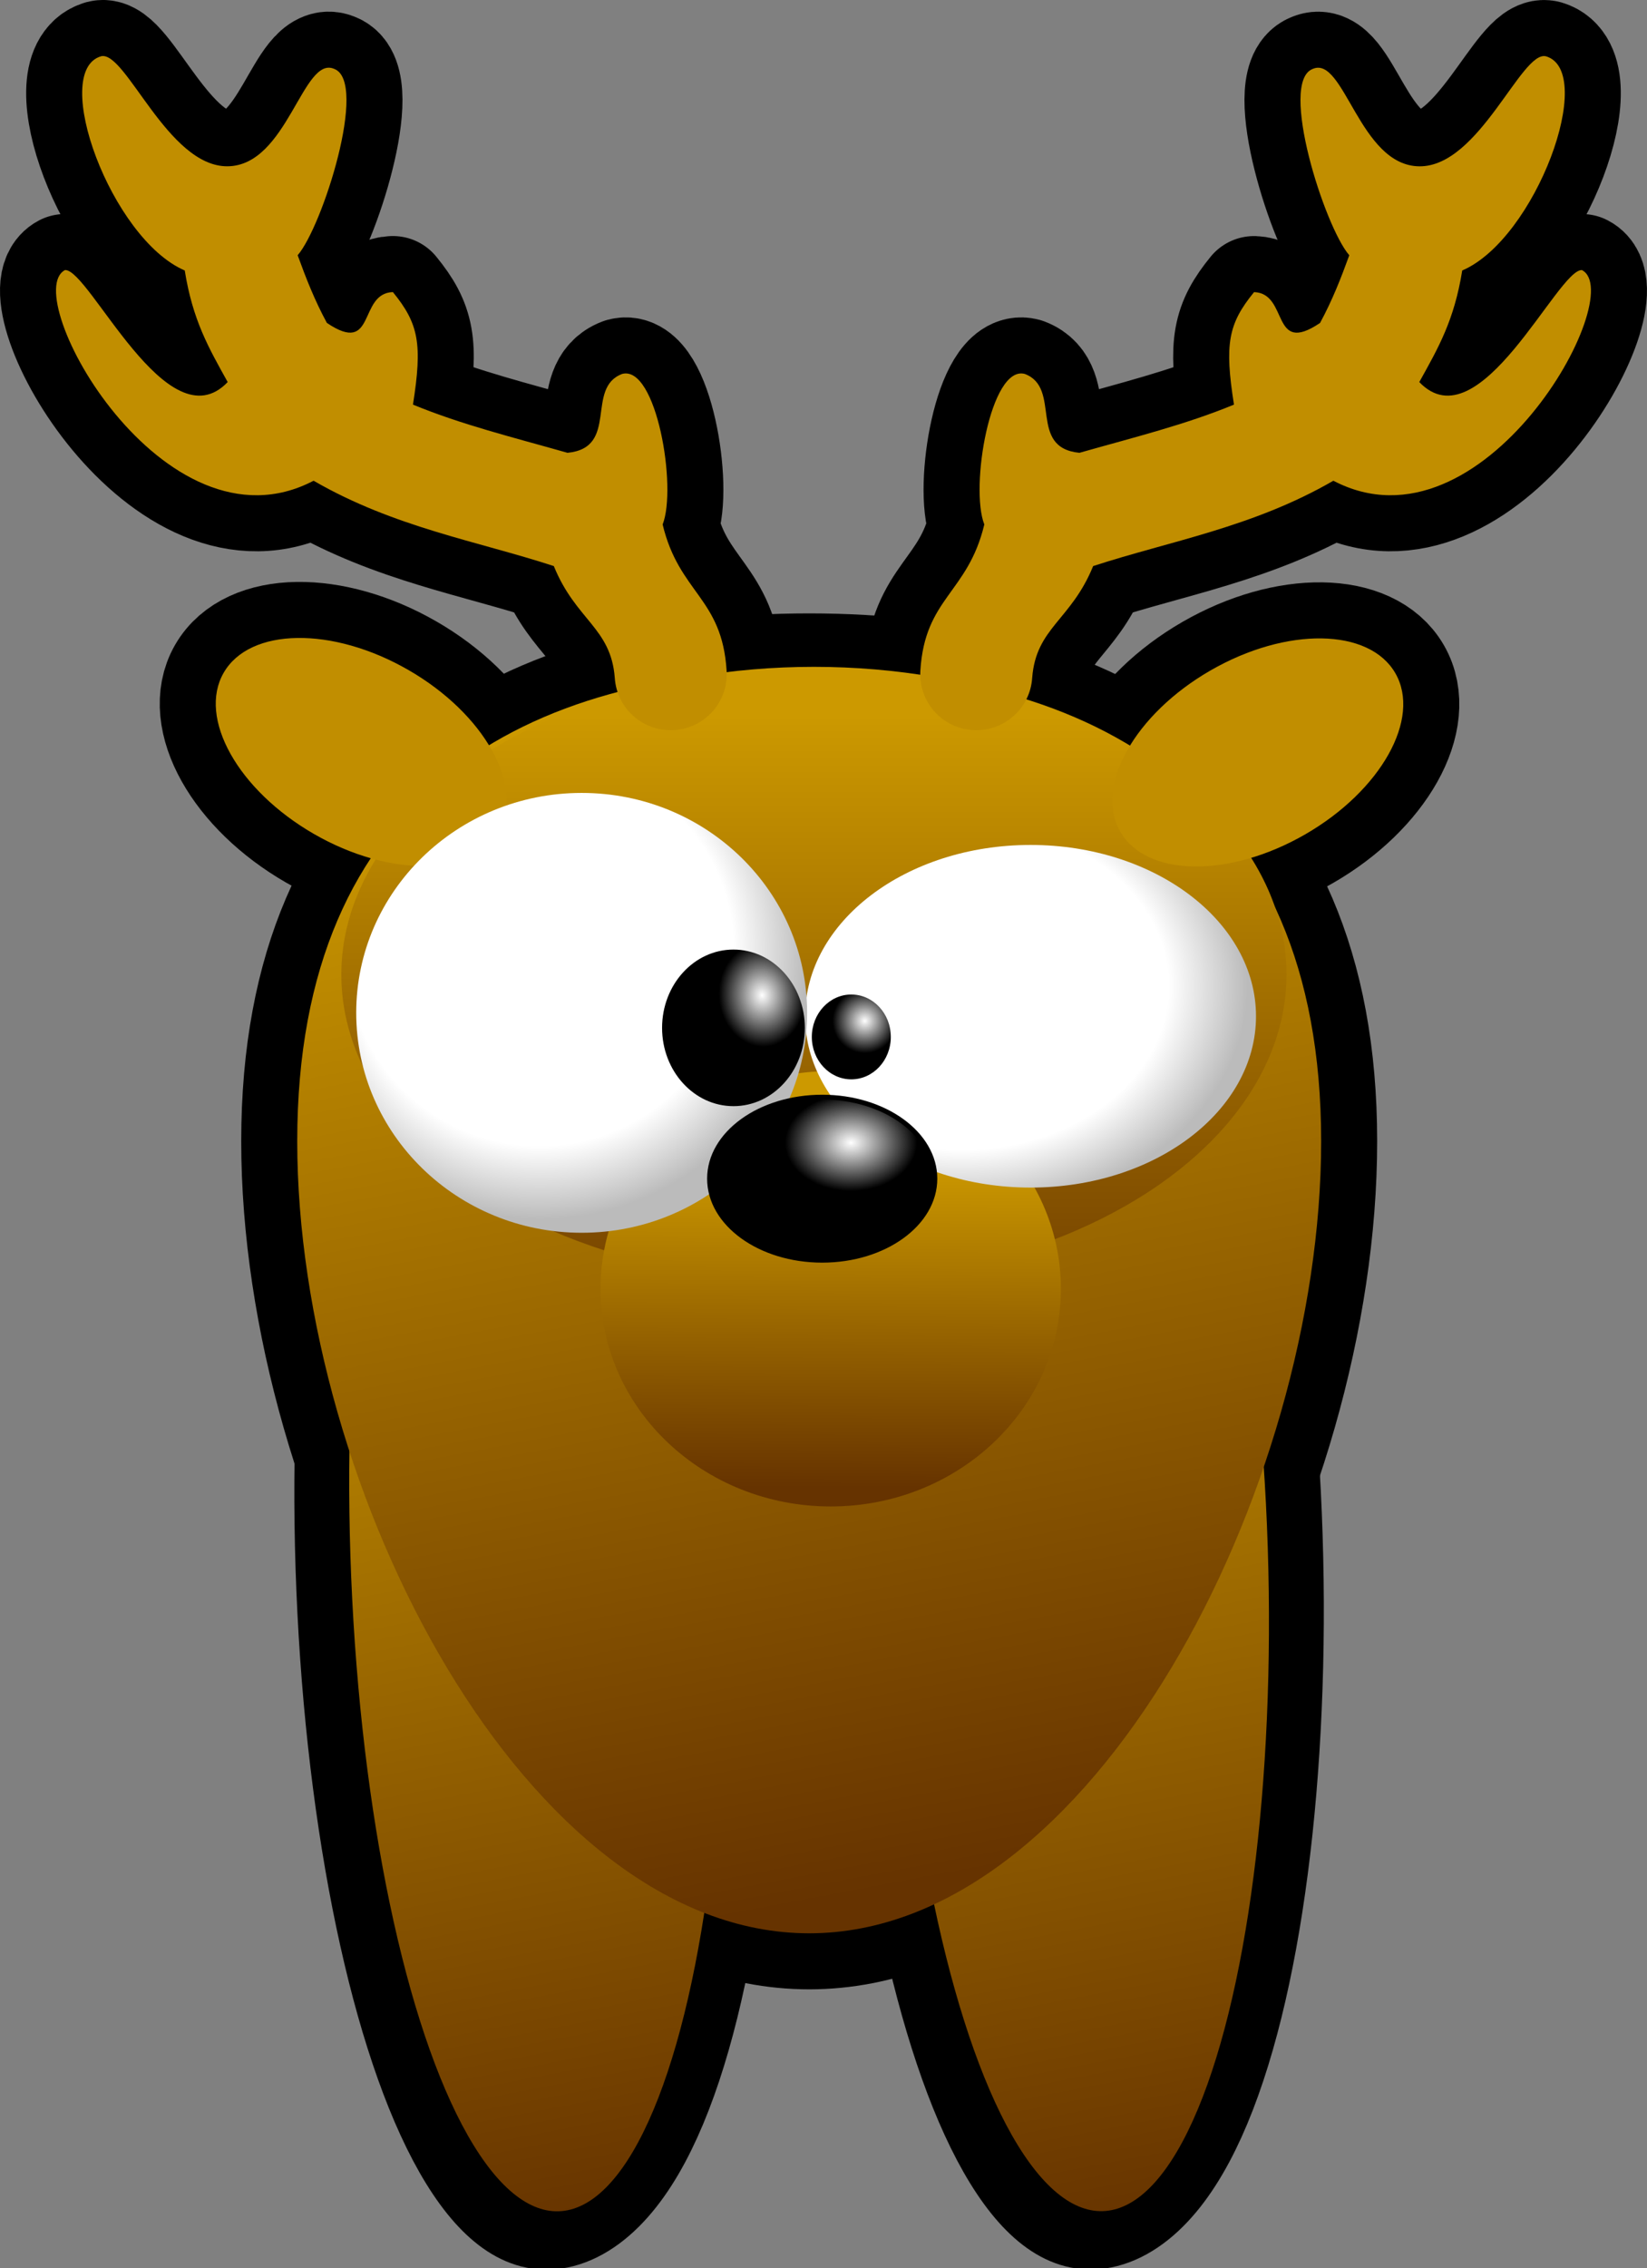 <?xml version="1.0" encoding="UTF-8" standalone="no"?>
<svg
   xmlns:dc="http://purl.org/dc/elements/1.1/"
   xmlns:cc="http://creativecommons.org/ns#"
   xmlns:rdf="http://www.w3.org/1999/02/22-rdf-syntax-ns#"
   xmlns:svg="http://www.w3.org/2000/svg"
   xmlns="http://www.w3.org/2000/svg"
   xmlns:xlink="http://www.w3.org/1999/xlink"
   xmlns:sodipodi="http://sodipodi.sourceforge.net/DTD/sodipodi-0.dtd"
   xmlns:inkscape="http://www.inkscape.org/namespaces/inkscape"
   inkscape:export-ydpi="600"
   inkscape:export-xdpi="600"
   inkscape:export-filename="C:\Documents and Settings\jmviglino\Mes documents\svg\tictac.png"
   version="1.0"
   sodipodi:docname="za-deer.svg"
   inkscape:output_extension="org.inkscape.output.svgz.inkscape"
   inkscape:version="1.0 (4035a4fb49, 2020-05-01)"
   sodipodi:version="0.32"
   id="svg5323"
   height="141.66"
   width="102.908">
  <rect width="100%" height="100%" fill="#808080" stroke="none"/>
  <defs
     id="defs5452">
    <linearGradient
       id="linearGradient4103">
      <stop
         id="stop4105"
         offset="0"
         style="stop-color:#663300;stop-opacity:1;" />
      <stop
         id="stop4107"
         offset="1"
         style="stop-color:#cc9900;stop-opacity:1;" />
    </linearGradient>
    <linearGradient
       id="linearGradient10371">
      <stop
         style="stop-color:#ffffff;stop-opacity:1;"
         offset="0"
         id="stop10373" />
      <stop
         id="stop10377"
         offset="0.725"
         style="stop-color:#ffffff;stop-opacity:1;" />
      <stop
         style="stop-color:#bbbbbb;stop-opacity:1;"
         offset="1"
         id="stop10375" />
    </linearGradient>
    <linearGradient
       id="linearGradient7396">
      <stop
         id="stop7398"
         offset="0"
         style="stop-color:#ffffff;stop-opacity:1;" />
      <stop
         id="stop7400"
         offset="1"
         style="stop-color:#000000;stop-opacity:1;" />
    </linearGradient>
    <radialGradient
       r="14.087"
       fy="52.919"
       fx="43.378"
       cy="52.919"
       cx="43.378"
       gradientTransform="matrix(-0.01,1.29,-1.276,-0.017,108.819,-9.048)"
       gradientUnits="userSpaceOnUse"
       id="radialGradient10449"
       xlink:href="#linearGradient10371"
       inkscape:collect="always" />
    <radialGradient
       r="14.087"
       fy="44.581"
       fx="42.645"
       cy="44.581"
       cx="42.645"
       gradientTransform="matrix(-0.028,1.186,-1.186,-0.028,96.722,-4.663)"
       gradientUnits="userSpaceOnUse"
       id="radialGradient10451"
       xlink:href="#linearGradient10371"
       inkscape:collect="always" />
    <radialGradient
       r="4.91"
       fy="48.883"
       fx="57.39"
       cy="48.883"
       cx="57.39"
       gradientTransform="matrix(0.548,-0.046,0.055,0.652,23.274,19.491)"
       gradientUnits="userSpaceOnUse"
       id="radialGradient10453"
       xlink:href="#linearGradient7396"
       inkscape:collect="always" />
    <radialGradient
       r="2.918"
       fy="50.816"
       fx="63.91"
       cy="50.816"
       cx="63.91"
       gradientTransform="matrix(0.69,0,0,0.69,19.836,15.713)"
       gradientUnits="userSpaceOnUse"
       id="radialGradient10455"
       xlink:href="#linearGradient7396"
       inkscape:collect="always" />
    <linearGradient
       gradientTransform="matrix(0.15,0,0,0.113,4.575,17.043)"
       gradientUnits="userSpaceOnUse"
       y2="386.191"
       x2="392"
       y1="566.884"
       x1="390.653"
       id="linearGradient4109"
       xlink:href="#linearGradient4103"
       inkscape:collect="always" />
    <linearGradient
       gradientUnits="userSpaceOnUse"
       y2="45.405"
       x2="75.529"
       y1="127.044"
       x1="73.096"
       id="linearGradient4135"
       xlink:href="#linearGradient4103"
       inkscape:collect="always"
       gradientTransform="matrix(0.408,0,0,0.882,29.856,27.498)" />
    <linearGradient
       gradientUnits="userSpaceOnUse"
       y2="157.144"
       x2="311.741"
       y1="677.59"
       x1="379.201"
       id="linearGradient4151"
       xlink:href="#linearGradient4103"
       inkscape:collect="always"
       gradientTransform="matrix(0.098,0,0,0.143,24.607,10.283)" />
    <linearGradient
       gradientTransform="matrix(0.134,0,0,0.16,10.58,0.388)"
       gradientUnits="userSpaceOnUse"
       y2="202.953"
       x2="281.219"
       y1="468.903"
       x1="281.219"
       id="linearGradient4159"
       xlink:href="#linearGradient4103"
       inkscape:collect="always" />
    <radialGradient
       inkscape:collect="always"
       xlink:href="#linearGradient7396"
       id="radialGradient4173"
       cx="399.976"
       cy="400.629"
       fx="399.976"
       fy="400.629"
       r="48"
       gradientTransform="matrix(0.086,0,0,0.063,28.586,32.642)"
       gradientUnits="userSpaceOnUse" />
    <linearGradient
       inkscape:collect="always"
       xlink:href="#linearGradient4103"
       id="linearGradient1089"
       gradientUnits="userSpaceOnUse"
       gradientTransform="matrix(0.098,0,0,0.143,24.607,10.283)"
       x1="379.201"
       y1="677.59"
       x2="311.741"
       y2="157.144" />
    <linearGradient
       gradientTransform="matrix(0.408,0,0,0.882,64.519,36.199)"
       inkscape:collect="always"
       xlink:href="#linearGradient4103"
       id="linearGradient4135-3"
       x1="73.096"
       y1="127.044"
       x2="75.529"
       y2="45.405"
       gradientUnits="userSpaceOnUse" />
  </defs>
  <sodipodi:namedview
     inkscape:document-rotation="0"
     inkscape:window-maximized="1"
     showgrid="false"
     inkscape:current-layer="layer5"
     inkscape:window-y="-8"
     inkscape:window-x="-8"
     inkscape:cy="83.781915"
     inkscape:cx="8.3034113"
     inkscape:zoom="5.2455471"
     id="base"
     pagecolor="#ffffff"
     bordercolor="#666666"
     borderopacity="1.0"
     objecttolerance="10.0"
     gridtolerance="10.0"
     guidetolerance="10.0"
     inkscape:pageopacity="0.0"
     inkscape:pageshadow="2"
     inkscape:window-width="1920"
     inkscape:window-height="1017"
     fit-margin-top="0"
     fit-margin-left="0"
     fit-margin-right="0"
     fit-margin-bottom="0" />
  <g
     transform="translate(-9.812,13.481)"
     style="display:inline;opacity:1"
     inkscape:label="fond"
     id="layer4"
     inkscape:groupmode="layer" />
  <g
     transform="translate(-11.399,11.792)"
     style="display:inline"
     inkscape:label="deer"
     id="layer5"
     inkscape:groupmode="layer">
    <g
       style="display:inline;fill:#ffffff;stroke:#000000;stroke-opacity:1;stroke-width:7;stroke-miterlimit:4;stroke-dasharray:none"
       id="g952-8"
       transform="translate(-0.068)">
      <ellipse
         ry="41.126"
         rx="11.928"
         cy="104.321"
         cx="76.135"
         style="color:#000000;display:inline;overflow:visible;visibility:visible;fill:#ffffff;fill-opacity:1;fill-rule:nonzero;stroke:#000000;stroke-width:7.073;stroke-linecap:round;stroke-linejoin:round;stroke-miterlimit:4;stroke-dasharray:none;stroke-dashoffset:0;stroke-opacity:1;marker:none;marker-start:none;marker-mid:none;marker-end:none;enable-background:accumulate"
         id="path4123-4-1"
         transform="matrix(0.968,-0.251,0.051,0.999,0,0)" />
      <ellipse
         transform="matrix(0.968,-0.251,0.051,0.999,0,0)"
         id="path4123-7"
         style="color:#000000;display:inline;overflow:visible;visibility:visible;fill:#ffffff;fill-opacity:1;fill-rule:nonzero;stroke:#000000;stroke-width:7.073;stroke-linecap:round;stroke-linejoin:round;stroke-miterlimit:4;stroke-dasharray:none;stroke-dashoffset:0;stroke-opacity:1;marker:none;marker-start:none;marker-mid:none;marker-end:none;enable-background:accumulate"
         cx="41.472"
         cy="95.621"
         rx="11.928"
         ry="41.126" />
    </g>
    <path
       sodipodi:nodetypes="csssc"
       d="m 93.947,59.482 c 0,21.797 -14.322,49.466 -31.988,49.466 -17.667,0 -31.988,-27.67 -31.988,-49.466 0,-21.797 14.322,-29.466 31.988,-29.466 17.667,0 31.988,7.67 31.988,29.466"
       style="display:inline;fill:#ffffff;fill-opacity:1;fill-rule:nonzero;stroke:#000000;stroke-width:7;stroke-opacity:1;stroke-miterlimit:4;stroke-dasharray:none"
       id="ellipse3881-8" />
    <g
       transform="translate(0.389,2)"
       id="g897-1"
       style="display:inline;stroke:#000000;stroke-width:7;stroke-miterlimit:4;stroke-dasharray:none;stroke-opacity:1">
      <ellipse
         style="color:#000000;overflow:visible;fill:#c18e00;stroke:#000000;stroke-width:7;stroke-linecap:round;stroke-linejoin:round;stroke-miterlimit:4;stroke-dasharray:none;stroke-opacity:1;stop-color:#000000"
         id="path878-0"
         cx="-11.992"
         cy="45.649"
         rx="5.91"
         ry="9.913"
         transform="rotate(-60.067)" />
      <ellipse
         transform="matrix(-0.499,-0.867,-0.867,0.499,0,0)"
         ry="9.913"
         rx="5.91"
         cy="-61.075"
         cx="-73.444"
         id="path878-2-9"
         style="color:#000000;display:inline;overflow:visible;fill:#c18e00;stroke:#000000;stroke-width:7;stroke-linecap:round;stroke-linejoin:round;stroke-miterlimit:4;stroke-dasharray:none;stroke-opacity:1;stop-color:#000000" />
    </g>
    <g
       style="stroke:#000000;stroke-width:7;stroke-miterlimit:4;stroke-dasharray:none;stroke-opacity:1"
       id="g1071">
      <path
         id="path1029"
         style="color:#000000;font-style:normal;font-variant:normal;font-weight:normal;font-stretch:normal;font-size:medium;line-height:normal;font-family:sans-serif;font-variant-ligatures:normal;font-variant-position:normal;font-variant-caps:normal;font-variant-numeric:normal;font-variant-alternates:normal;font-variant-east-asian:normal;font-feature-settings:normal;font-variation-settings:normal;text-indent:0;text-align:start;text-decoration:none;text-decoration-line:none;text-decoration-style:solid;text-decoration-color:#000000;letter-spacing:normal;word-spacing:normal;text-transform:none;writing-mode:lr-tb;direction:ltr;text-orientation:mixed;dominant-baseline:auto;baseline-shift:baseline;text-anchor:start;white-space:normal;shape-padding:0;shape-margin:0;inline-size:0;clip-rule:nonzero;display:inline;overflow:visible;visibility:visible;opacity:1;isolation:auto;mix-blend-mode:normal;color-interpolation:sRGB;color-interpolation-filters:linearRGB;solid-color:#000000;solid-opacity:1;vector-effect:none;fill:#c18e00;fill-opacity:1;fill-rule:evenodd;stroke:#000000;stroke-width:7;stroke-linecap:round;stroke-linejoin:round;stroke-miterlimit:4;stroke-dasharray:none;stroke-dashoffset:0;stroke-opacity:1;color-rendering:auto;image-rendering:auto;shape-rendering:auto;text-rendering:auto;enable-background:accumulate;stop-color:#000000;stop-opacity:1"
         d="m 12.16,-13.996 c -3.198,0.942 0.635,11.408 5.23,13.377 C 17.889,2.491 18.874,4.193 20.073,6.35 16.316,10.281 11.425,-0.727 9.91,-0.645 6.966,0.886 16.065,17.419 25.441,12.512 c 5.039,2.914 10.227,3.768 15.01,5.33 1.38,3.396 3.566,3.839 3.809,6.98 0.125,1.929 1.79,3.39 3.719,3.266 1.929,-0.124 3.391,-1.788 3.268,-3.717 C 50.961,19.808 48.282,19.546 47.25,15.244 48.164,12.92 46.858,5.272 44.721,5.842 c -2.325,0.876 -0.166,4.61 -3.414,4.926 -0.037,-0.011 -0.068,-0.018 -0.105,-0.029 C 37.887,9.797 34.716,9.02 31.65,7.758 32.245,3.976 32.016,2.715 30.395,0.73 28.204,0.806 29.366,4.742 26.271,2.656 c -0.772,-1.426 -1.308,-2.802 -1.826,-4.227 1.543,-1.775 4.425,-10.813 2.289,-11.635 -1.971,-0.878 -2.917,6.044 -6.666,6.08 -3.749,0.036 -6.373,-7.253 -7.908,-6.871 z"
         transform="translate(5.552,5.719)"
         sodipodi:nodetypes="cccccccccccccccccczc" />
      <path
         sodipodi:nodetypes="cccccccccccccccccczc"
         d="m 107.992,-8.277 c 3.198,0.942 -0.635,11.408 -5.23,13.377 -0.499,3.11 -1.483,4.812 -2.683,6.969 3.757,3.931 8.649,-7.076 10.163,-6.994 2.945,1.53 -6.155,18.063 -15.531,13.156 -5.039,2.914 -10.227,3.768 -15.01,5.33 -1.38,3.396 -3.566,3.839 -3.809,6.98 -0.125,1.929 -1.79,3.39 -3.719,3.266 -1.929,-0.124 -3.391,-1.788 -3.268,-3.717 0.285,-4.563 2.964,-4.825 3.996,-9.127 -0.914,-2.324 0.392,-9.972 2.529,-9.402 2.325,0.876 0.166,4.61 3.414,4.926 0.037,-0.011 0.068,-0.018 0.105,-0.029 3.314,-0.942 6.485,-1.718 9.551,-2.98 -0.595,-3.782 -0.365,-5.042 1.256,-7.027 2.191,0.076 1.029,4.011 4.123,1.926 0.772,-1.426 1.308,-2.802 1.826,-4.227 -1.543,-1.775 -4.425,-10.813 -2.289,-11.635 1.971,-0.878 2.917,6.044 6.666,6.08 3.749,0.036 6.373,-7.253 7.908,-6.871 z"
         style="color:#000000;font-style:normal;font-variant:normal;font-weight:normal;font-stretch:normal;font-size:medium;line-height:normal;font-family:sans-serif;font-variant-ligatures:normal;font-variant-position:normal;font-variant-caps:normal;font-variant-numeric:normal;font-variant-alternates:normal;font-variant-east-asian:normal;font-feature-settings:normal;font-variation-settings:normal;text-indent:0;text-align:start;text-decoration:none;text-decoration-line:none;text-decoration-style:solid;text-decoration-color:#000000;letter-spacing:normal;word-spacing:normal;text-transform:none;writing-mode:lr-tb;direction:ltr;text-orientation:mixed;dominant-baseline:auto;baseline-shift:baseline;text-anchor:start;white-space:normal;shape-padding:0;shape-margin:0;inline-size:0;clip-rule:nonzero;display:inline;overflow:visible;visibility:visible;opacity:1;isolation:auto;mix-blend-mode:normal;color-interpolation:sRGB;color-interpolation-filters:linearRGB;solid-color:#000000;solid-opacity:1;vector-effect:none;fill:#c18e00;fill-opacity:1;fill-rule:evenodd;stroke:#000000;stroke-width:7;stroke-linecap:round;stroke-linejoin:round;stroke-miterlimit:4;stroke-dasharray:none;stroke-dashoffset:0;stroke-opacity:1;color-rendering:auto;image-rendering:auto;shape-rendering:auto;text-rendering:auto;enable-background:accumulate;stop-color:#000000;stop-opacity:1"
         id="path1029-1" />
    </g>
    <g
       transform="translate(-0.068)"
       id="g952">
      <ellipse
         transform="matrix(0.968,-0.251,0.051,0.999,0,0)"
         id="path4123-4"
         style="color:#000000;display:inline;overflow:visible;visibility:visible;fill:url(#linearGradient4135-3);fill-opacity:1;fill-rule:nonzero;stroke:none;stroke-width:4.198;stroke-linecap:round;stroke-linejoin:round;stroke-miterlimit:4;stroke-dasharray:none;stroke-dashoffset:0;stroke-opacity:1;marker:none;marker-start:none;marker-mid:none;marker-end:none;enable-background:accumulate"
         cx="76.135"
         cy="104.321"
         rx="11.928"
         ry="41.126" />
      <ellipse
         ry="41.126"
         rx="11.928"
         cy="95.621"
         cx="41.472"
         style="color:#000000;display:inline;overflow:visible;visibility:visible;fill:url(#linearGradient4135);fill-opacity:1;fill-rule:nonzero;stroke:none;stroke-width:4.198;stroke-linecap:round;stroke-linejoin:round;stroke-miterlimit:4;stroke-dasharray:none;stroke-dashoffset:0;stroke-opacity:1;marker:none;marker-start:none;marker-mid:none;marker-end:none;enable-background:accumulate"
         id="path4123"
         transform="matrix(0.968,-0.251,0.051,0.999,0,0)" />
    </g>
    <path
       id="ellipse3881"
       style="fill:url(#linearGradient1089);fill-opacity:1;fill-rule:nonzero;stroke:none;stroke-width:0.236"
       d="m 93.947,59.482 c 0,21.797 -14.322,49.466 -31.988,49.466 -17.667,0 -31.988,-27.67 -31.988,-49.466 0,-21.797 14.322,-29.466 31.988,-29.466 17.667,0 31.988,7.67 31.988,29.466"
       sodipodi:nodetypes="csssc" />
    <path
       ry="12.949"
       rx="6.279"
       cy="44.145"
       cx="13.093"
       transform="matrix(-0.441,0.898,0.865,0.501,0,0)"
       id="path4100"
       style="color:#000000;display:inline;overflow:visible;visibility:visible;opacity:1;fill:#cc9900;fill-opacity:1;fill-rule:nonzero;stroke:none;stroke-width:6.427;stroke-linecap:round;stroke-linejoin:round;stroke-miterlimit:4;stroke-dasharray:none;stroke-dashoffset:0;stroke-opacity:1;marker:none;marker-start:none;marker-mid:none;marker-end:none;enable-background:accumulate"
       d="" />
    <path
       d=""
       style="color:#000000;display:inline;overflow:visible;visibility:visible;opacity:1;fill:#cc9900;fill-opacity:1;fill-rule:nonzero;stroke:none;stroke-width:6.419;stroke-linecap:round;stroke-linejoin:round;stroke-miterlimit:4;stroke-dasharray:none;stroke-dashoffset:0;stroke-opacity:1;marker:none;marker-start:none;marker-mid:none;marker-end:none;enable-background:accumulate"
       id="path4100-2"
       cx="120.197"
       cy="38.413"
       rx="6.572"
       ry="14.679" />
    <path
       d=""
       style="color:#000000;display:inline;overflow:visible;visibility:visible;opacity:1;fill:#cc9900;fill-opacity:1;fill-rule:nonzero;stroke:none;stroke-width:6.419;stroke-linecap:round;stroke-linejoin:round;stroke-miterlimit:4;stroke-dasharray:none;stroke-dashoffset:0;stroke-opacity:1;marker:none;marker-start:none;marker-mid:none;marker-end:none;enable-background:accumulate"
       id="path4100-8"
       cx="120.197"
       cy="38.413"
       rx="6.572"
       ry="14.679" />
    <path
       d=""
       style="color:#000000;display:inline;overflow:visible;visibility:visible;opacity:1;fill:#cc9900;fill-opacity:1;fill-rule:nonzero;stroke:none;stroke-width:6.419;stroke-linecap:round;stroke-linejoin:round;stroke-miterlimit:4;stroke-dasharray:none;stroke-dashoffset:0;stroke-opacity:1;marker:none;marker-start:none;marker-mid:none;marker-end:none;enable-background:accumulate"
       id="path4100-3"
       cx="120.197"
       cy="38.413"
       rx="6.572"
       ry="14.679" />
    <path
       d=""
       style="color:#000000;display:inline;overflow:visible;visibility:visible;opacity:1;fill:#cc9900;fill-opacity:1;fill-rule:nonzero;stroke:none;stroke-width:6.419;stroke-linecap:round;stroke-linejoin:round;stroke-miterlimit:4;stroke-dasharray:none;stroke-dashoffset:0;stroke-opacity:1;marker:none;marker-start:none;marker-mid:none;marker-end:none;enable-background:accumulate"
       id="path4100-81"
       cx="120.197"
       cy="38.413"
       rx="6.572"
       ry="14.679" />
    <path
       style="color:#000000;display:inline;overflow:visible;visibility:visible;opacity:1;fill:#cc9900;fill-opacity:1;fill-rule:nonzero;stroke:none;stroke-width:7;stroke-linecap:round;stroke-linejoin:round;stroke-miterlimit:4;stroke-dasharray:none;stroke-dashoffset:0;stroke-opacity:1;marker:none;marker-start:none;marker-mid:none;marker-end:none;enable-background:accumulate"
       id="path969"
       transform="matrix(-0.687,0.665,0.569,0.674,92.034,-68.125)"
       cx="120.197"
       cy="38.413"
       rx="6.572"
       ry="14.679"
       d="" />
    <path
       d=""
       style="color:#000000;display:inline;overflow:visible;visibility:visible;opacity:1;fill:#cc9900;fill-opacity:1;fill-rule:nonzero;stroke:none;stroke-width:6.419;stroke-linecap:round;stroke-linejoin:round;stroke-miterlimit:4;stroke-dasharray:none;stroke-dashoffset:0;stroke-opacity:1;marker:none;marker-start:none;marker-mid:none;marker-end:none;enable-background:accumulate"
       id="path4100-4"
       cx="120.197"
       cy="38.413"
       rx="6.572"
       ry="14.679" />
    <path
       d=""
       style="color:#000000;display:inline;overflow:visible;visibility:visible;opacity:1;fill:#cc9900;fill-opacity:1;fill-rule:nonzero;stroke:none;stroke-width:6.419;stroke-linecap:round;stroke-linejoin:round;stroke-miterlimit:4;stroke-dasharray:none;stroke-dashoffset:0;stroke-opacity:1;marker:none;marker-start:none;marker-mid:none;marker-end:none;enable-background:accumulate"
       id="path4100-9"
       cx="120.197"
       cy="38.413"
       rx="6.572"
       ry="14.679" />
    <path
       d=""
       style="color:#000000;display:inline;overflow:visible;visibility:visible;opacity:1;fill:#cc9900;fill-opacity:1;fill-rule:nonzero;stroke:none;stroke-width:6.419;stroke-linecap:round;stroke-linejoin:round;stroke-miterlimit:4;stroke-dasharray:none;stroke-dashoffset:0;stroke-opacity:1;marker:none;marker-start:none;marker-mid:none;marker-end:none;enable-background:accumulate"
       id="path4100-5"
       cx="13.093"
       cy="44.145"
       rx="6.279"
       ry="12.949" />
    <ellipse
       id="ellipse3887"
       ry="19.217"
       rx="29.528"
       cy="49.071"
       cx="62.254"
       style="fill:url(#linearGradient4159);fill-opacity:1;stroke:none;stroke-width:0.293" />
    <ellipse
       id="ellipse3889"
       ry="13.593"
       rx="14.382"
       cy="68.697"
       cx="63.303"
       style="fill:url(#linearGradient4109);fill-opacity:1;fill-rule:nonzero;stroke:none;stroke-width:0.261" />
    <g
       id="g897"
       transform="translate(0.389,2)">
      <ellipse
         transform="rotate(-60.067)"
         ry="9.913"
         rx="5.91"
         cy="45.649"
         cx="-11.992"
         id="path878"
         style="color:#000000;overflow:visible;fill:#c18e00;stroke-width:7;stroke-linecap:round;stroke-linejoin:round;stop-color:#000000" />
      <ellipse
         style="color:#000000;display:inline;overflow:visible;fill:#c18e00;stroke-width:7;stroke-linecap:round;stroke-linejoin:round;stop-color:#000000"
         id="path878-2"
         cx="-73.444"
         cy="-61.075"
         rx="5.91"
         ry="9.913"
         transform="matrix(-0.499,-0.867,-0.867,0.499,0,0)" />
    </g>
    <g
       id="g1071-3"
       style="display:inline;stroke:none;stroke-width:7;stroke-miterlimit:4;stroke-dasharray:none;stroke-opacity:1">
      <path
         sodipodi:nodetypes="cccccccccccccccccczc"
         transform="translate(5.552,5.719)"
         d="m 12.16,-13.996 c -3.198,0.942 0.635,11.408 5.23,13.377 C 17.889,2.491 18.874,4.193 20.073,6.35 16.316,10.281 11.425,-0.727 9.91,-0.645 6.966,0.886 16.065,17.419 25.441,12.512 c 5.039,2.914 10.227,3.768 15.01,5.33 1.38,3.396 3.566,3.839 3.809,6.98 0.125,1.929 1.79,3.39 3.719,3.266 1.929,-0.124 3.391,-1.788 3.268,-3.717 C 50.961,19.808 48.282,19.546 47.25,15.244 48.164,12.92 46.858,5.272 44.721,5.842 c -2.325,0.876 -0.166,4.61 -3.414,4.926 -0.037,-0.011 -0.068,-0.018 -0.105,-0.029 C 37.887,9.797 34.716,9.02 31.65,7.758 32.245,3.976 32.016,2.715 30.395,0.73 28.204,0.806 29.366,4.742 26.271,2.656 c -0.772,-1.426 -1.308,-2.802 -1.826,-4.227 1.543,-1.775 4.425,-10.813 2.289,-11.635 -1.971,-0.878 -2.917,6.044 -6.666,6.08 -3.749,0.036 -6.373,-7.253 -7.908,-6.871 z"
         style="color:#000000;font-style:normal;font-variant:normal;font-weight:normal;font-stretch:normal;font-size:medium;line-height:normal;font-family:sans-serif;font-variant-ligatures:normal;font-variant-position:normal;font-variant-caps:normal;font-variant-numeric:normal;font-variant-alternates:normal;font-variant-east-asian:normal;font-feature-settings:normal;font-variation-settings:normal;text-indent:0;text-align:start;text-decoration:none;text-decoration-line:none;text-decoration-style:solid;text-decoration-color:#000000;letter-spacing:normal;word-spacing:normal;text-transform:none;writing-mode:lr-tb;direction:ltr;text-orientation:mixed;dominant-baseline:auto;baseline-shift:baseline;text-anchor:start;white-space:normal;shape-padding:0;shape-margin:0;inline-size:0;clip-rule:nonzero;display:inline;overflow:visible;visibility:visible;opacity:1;isolation:auto;mix-blend-mode:normal;color-interpolation:sRGB;color-interpolation-filters:linearRGB;solid-color:#000000;solid-opacity:1;vector-effect:none;fill:#c18e00;fill-opacity:1;fill-rule:evenodd;stroke:none;stroke-width:7;stroke-linecap:round;stroke-linejoin:round;stroke-miterlimit:4;stroke-dasharray:none;stroke-dashoffset:0;stroke-opacity:1;color-rendering:auto;image-rendering:auto;shape-rendering:auto;text-rendering:auto;enable-background:accumulate;stop-color:#000000;stop-opacity:1"
         id="path1029-6" />
      <path
         id="path1029-1-4"
         style="color:#000000;font-style:normal;font-variant:normal;font-weight:normal;font-stretch:normal;font-size:medium;line-height:normal;font-family:sans-serif;font-variant-ligatures:normal;font-variant-position:normal;font-variant-caps:normal;font-variant-numeric:normal;font-variant-alternates:normal;font-variant-east-asian:normal;font-feature-settings:normal;font-variation-settings:normal;text-indent:0;text-align:start;text-decoration:none;text-decoration-line:none;text-decoration-style:solid;text-decoration-color:#000000;letter-spacing:normal;word-spacing:normal;text-transform:none;writing-mode:lr-tb;direction:ltr;text-orientation:mixed;dominant-baseline:auto;baseline-shift:baseline;text-anchor:start;white-space:normal;shape-padding:0;shape-margin:0;inline-size:0;clip-rule:nonzero;display:inline;overflow:visible;visibility:visible;opacity:1;isolation:auto;mix-blend-mode:normal;color-interpolation:sRGB;color-interpolation-filters:linearRGB;solid-color:#000000;solid-opacity:1;vector-effect:none;fill:#c18e00;fill-opacity:1;fill-rule:evenodd;stroke:none;stroke-width:7;stroke-linecap:round;stroke-linejoin:round;stroke-miterlimit:4;stroke-dasharray:none;stroke-dashoffset:0;stroke-opacity:1;color-rendering:auto;image-rendering:auto;shape-rendering:auto;text-rendering:auto;enable-background:accumulate;stop-color:#000000;stop-opacity:1"
         d="m 107.992,-8.277 c 3.198,0.942 -0.635,11.408 -5.23,13.377 -0.499,3.11 -1.483,4.812 -2.683,6.969 3.757,3.931 8.649,-7.076 10.163,-6.994 2.945,1.53 -6.155,18.063 -15.531,13.156 -5.039,2.914 -10.227,3.768 -15.01,5.33 -1.38,3.396 -3.566,3.839 -3.809,6.98 -0.125,1.929 -1.79,3.39 -3.719,3.266 -1.929,-0.124 -3.391,-1.788 -3.268,-3.717 0.285,-4.563 2.964,-4.825 3.996,-9.127 -0.914,-2.324 0.392,-9.972 2.529,-9.402 2.325,0.876 0.166,4.61 3.414,4.926 0.037,-0.011 0.068,-0.018 0.105,-0.029 3.314,-0.942 6.485,-1.718 9.551,-2.98 -0.595,-3.782 -0.365,-5.042 1.256,-7.027 2.191,0.076 1.029,4.011 4.123,1.926 0.772,-1.426 1.308,-2.802 1.826,-4.227 -1.543,-1.775 -4.425,-10.813 -2.289,-11.635 1.971,-0.878 2.917,6.044 6.666,6.08 3.749,0.036 6.373,-7.253 7.908,-6.871 z"
         sodipodi:nodetypes="cccccccccccccccccczc" />
    </g>
  </g>
  <g
     transform="translate(-9.812,13.481)"
     style="display:inline"
     inkscape:label="yeux"
     id="layer2"
     inkscape:groupmode="layer">
    <ellipse
       ry="13.735"
       rx="14.087"
       cy="48.482"
       cx="45.271"
       transform="matrix(1,0,0,0.779,28.932,12.22)"
       id="path9390"
       style="display:inline;fill:url(#radialGradient10449);fill-opacity:1;fill-rule:nonzero;stroke:none;stroke-width:0;stroke-linejoin:miter;stroke-miterlimit:4;stroke-dasharray:none;stroke-dashoffset:0;stroke-opacity:1" />
    <ellipse
       ry="13.735"
       rx="14.087"
       cy="48.482"
       cx="45.271"
       transform="translate(0.885,1.292)"
       id="path9386"
       style="fill:url(#radialGradient10451);fill-opacity:1;fill-rule:nonzero;stroke:none;stroke-width:0;stroke-linejoin:miter;stroke-miterlimit:4;stroke-dasharray:none;stroke-dashoffset:0;stroke-opacity:1" />
    <ellipse
       ry="4.89"
       rx="4.46"
       cy="50.757"
       cx="55.624"
       transform="translate(0.016,-0.045)"
       id="path8393"
       style="fill:url(#radialGradient10453);fill-opacity:1;fill-rule:nonzero;stroke:#000000;stroke-width:0;stroke-linejoin:miter;stroke-miterlimit:4;stroke-dasharray:none;stroke-dashoffset:0;stroke-opacity:1" />
    <ellipse
       ry="2.649"
       rx="2.468"
       cy="51.776"
       cx="63.095"
       transform="translate(-0.091,-0.498)"
       id="path8395"
       style="fill:url(#radialGradient10455);fill-opacity:1;fill-rule:nonzero;stroke:#000000;stroke-width:0;stroke-linejoin:miter;stroke-miterlimit:4;stroke-dasharray:none;stroke-dashoffset:0;stroke-opacity:1" />
    <ellipse
       style="display:inline;fill:url(#radialGradient4173);fill-opacity:1;stroke:#000000;stroke-width:0.3"
       cx="61.185"
       cy="60.131"
       rx="7.041"
       ry="5.094"
       id="ellipse3891" />
  </g>
</svg>
